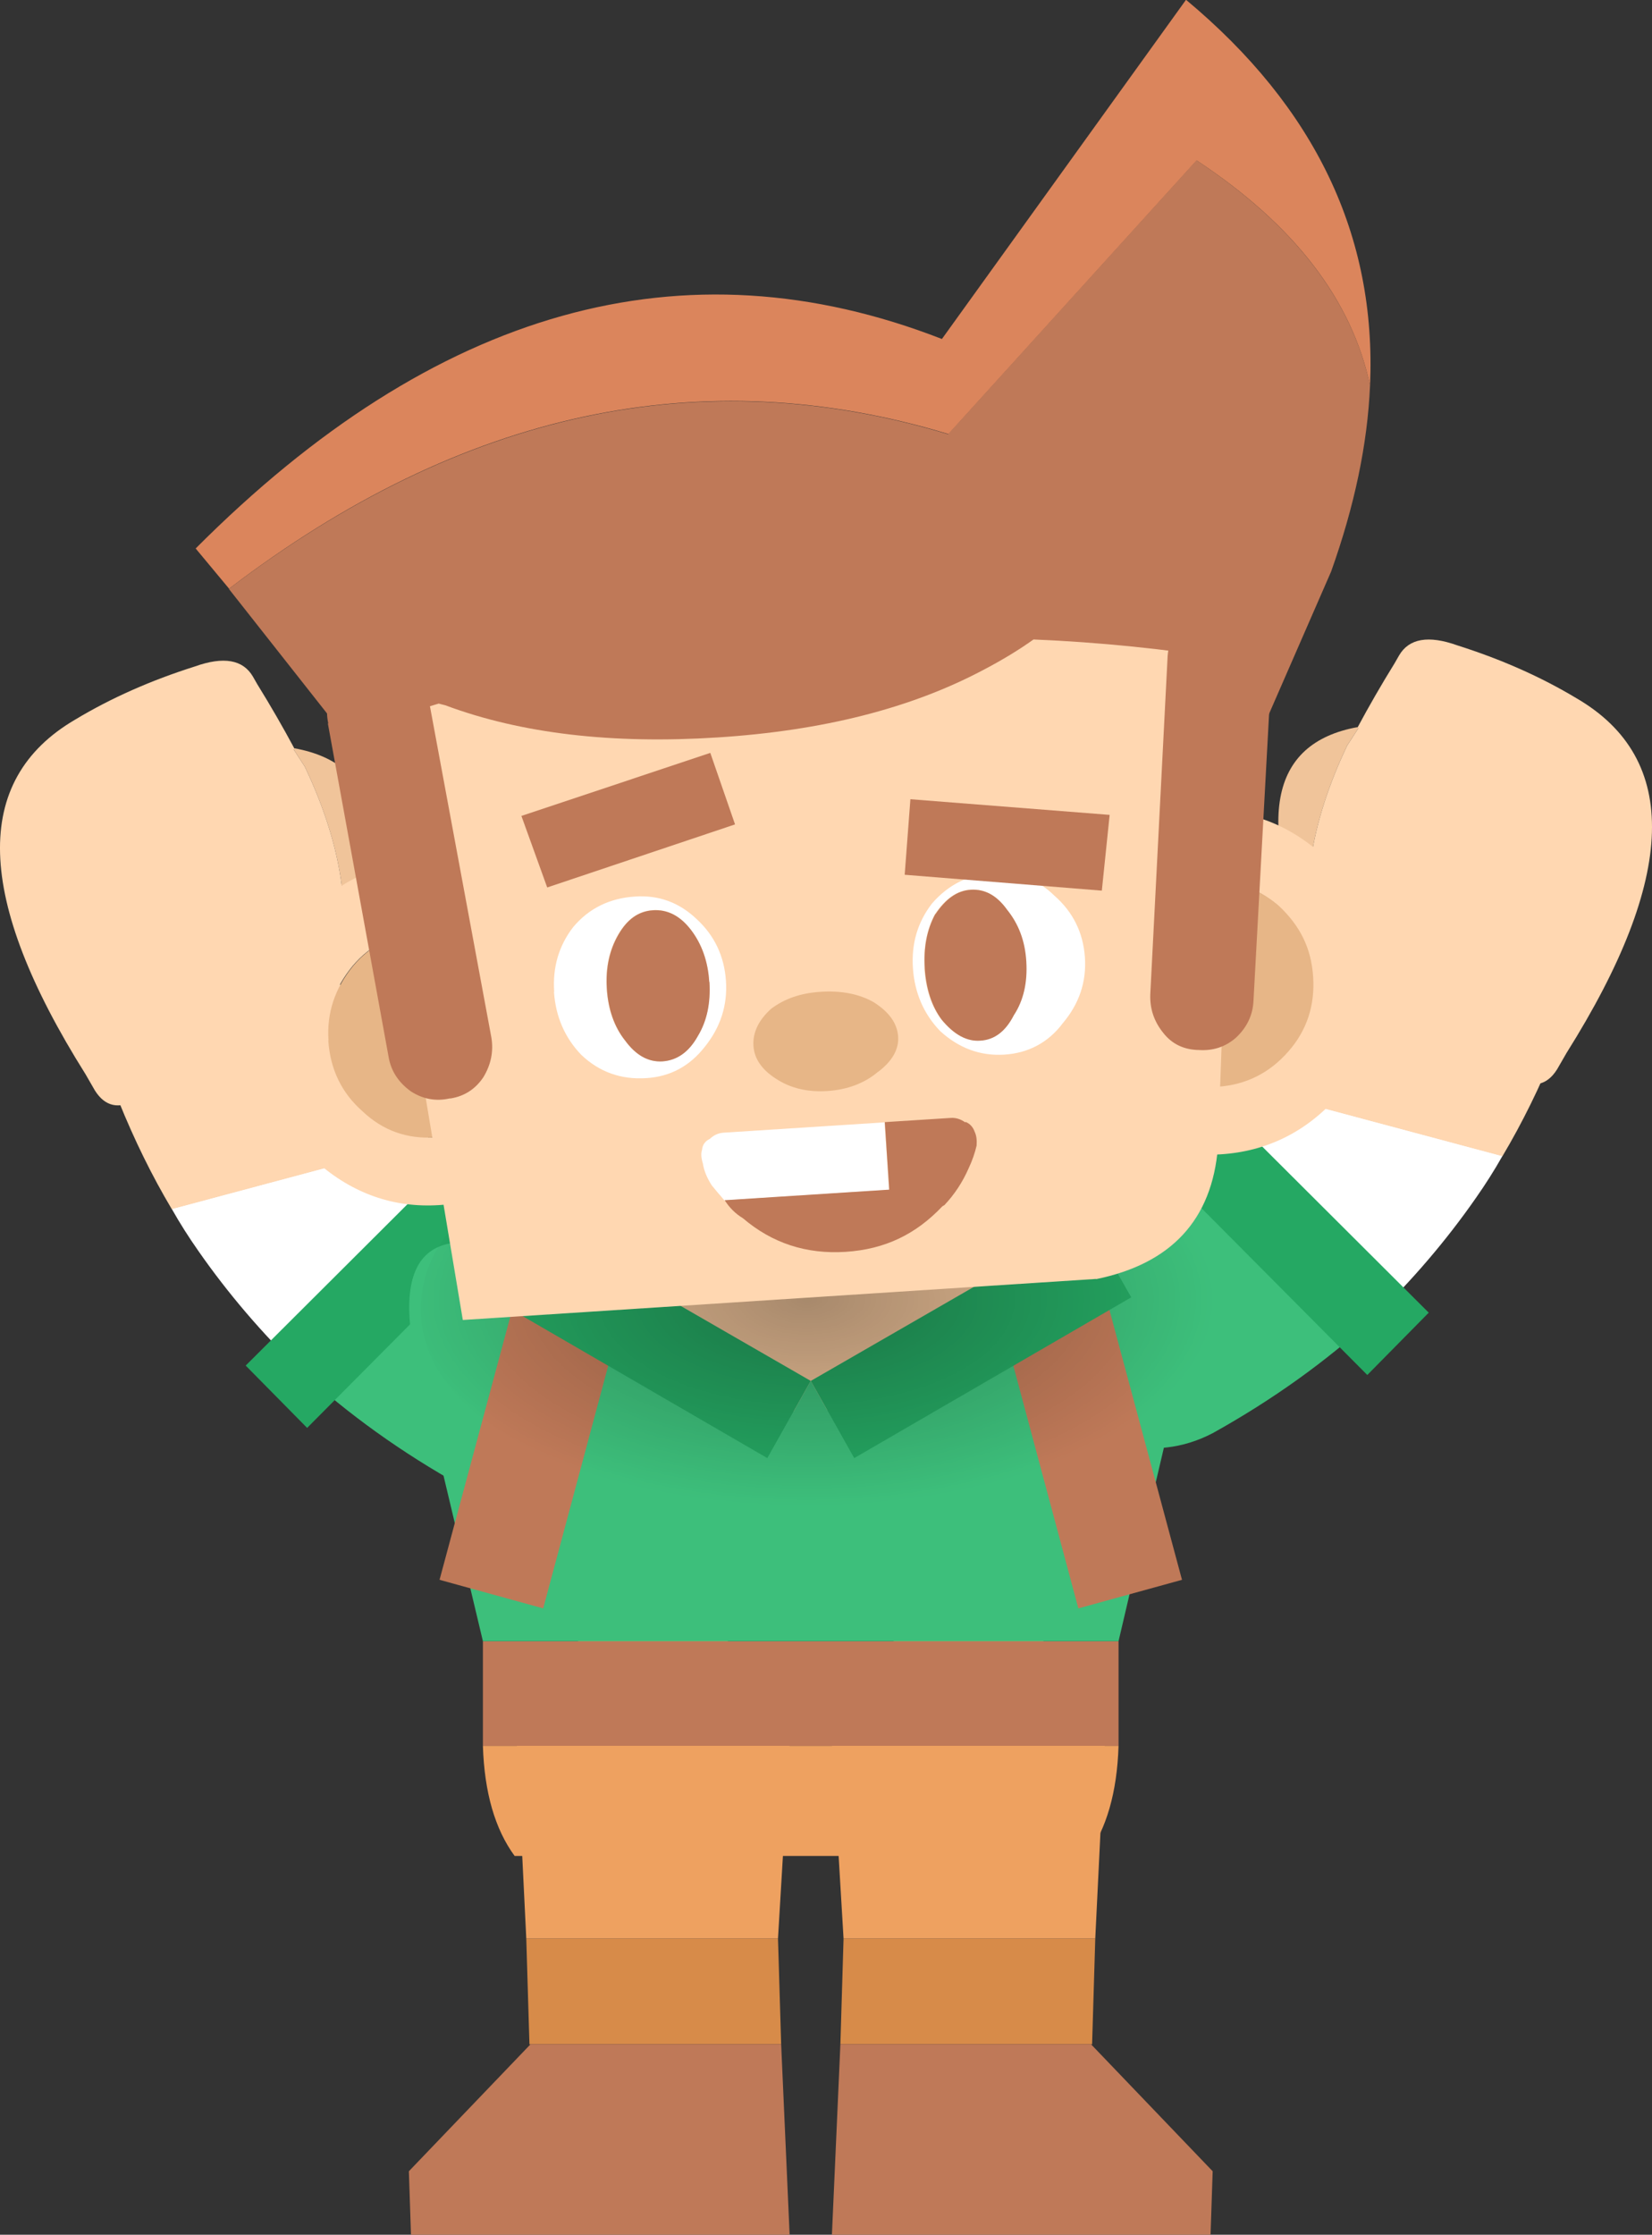 <?xml version="1.0" encoding="UTF-8"?>
<svg id="Layer_2" data-name="Layer 2" xmlns="http://www.w3.org/2000/svg" xmlns:xlink="http://www.w3.org/1999/xlink" viewBox="0 0 78.1 105.61">
  <rect x="0" y="0" width="78.1" height="105.61" fill="#333333" stroke="none"/>
  <defs>
    <style>
      .cls-1 {
        fill: #fff;
      }

      .cls-2 {
        fill: #db855c;
      }

      .cls-3 {
        fill: #d78b49;
      }

      .cls-4 {
        fill: #e7b687;
      }

      .cls-5 {
        fill: url(#radial-gradient);
      }

      .cls-6 {
        fill: #bf7958;
      }

      .cls-7 {
        fill: #3dbf7b;
      }

      .cls-8 {
        fill: #25a863;
      }

      .cls-9 {
        fill: #f0c49a;
      }

      .cls-10 {
        fill: #ffd7b1;
      }

      .cls-11 {
        fill: #eea160;
      }
    </style>
    <radialGradient id="radial-gradient" cx="-642.13" cy="578.12" fx="-642.13" fy="578.12" r="13.59" gradientTransform="translate(949.96 477.65) scale(1.42 -.72)" gradientUnits="userSpaceOnUse">
      <stop offset="0" stop-color="#000" stop-opacity=".3"/>
      <stop offset="1" stop-color="#000" stop-opacity="0"/>
    </radialGradient>
  </defs>
  <g id="Layer_1-2" data-name="Layer 1">
    <g id="Layer_2-2" data-name="Layer 2">
      <g id="leg_0_Layer0_0_FILL" data-name="leg 0 Layer0 0 FILL">
        <path class="cls-3" d="m51.58,96.61h.05l.15-5h-11.9l-.15,5h11.85Z"/>
        <path class="cls-6" d="m57.33,102.61l-5.75-6h-11.85l-.4,9h17.9l.1-3Z"/>
        <path class="cls-11" d="m52.23,82.41c0-1.6-.63-2.97-1.9-4.1-1.23-1.13-2.75-1.7-4.55-1.7s-3.28.57-4.55,1.7c-1.27,1.13-1.9,2.5-1.9,4.1l.55,9.2h11.9l.45-9.2Z"/>
      </g>
      <g id="leg_0_Layer0_0_FILL-2" data-name="leg 0 Layer0 0 FILL">
        <path class="cls-3" d="m25.08,96.61h-.05l-.15-5h11.9l.15,5h-11.85Z"/>
        <path class="cls-6" d="m19.33,102.61l5.75-6h11.85l.4,9h-17.9l-.1-3Z"/>
        <path class="cls-11" d="m24.43,82.41c0-1.6.63-2.97,1.9-4.1,1.23-1.13,2.75-1.7,4.55-1.7s3.28.57,4.55,1.7c1.27,1.13,1.9,2.5,1.9,4.1l-.55,9.2h-11.9l-.45-9.2Z"/>
      </g>
      <g>
        <g id="arm_0_Layer0_0_FILL" data-name="arm 0 Layer0 0 FILL">
          <path class="cls-7" d="m64.95,62.27c-2.24,2.06-4.78,3.88-7.62,5.46-1.4.73-2.9.9-4.48.51-1.57-.45-2.77-1.4-3.59-2.83-.78-1.45-.94-2.94-.46-4.47.42-1.58,1.33-2.77,2.72-3.57,1.94-1.07,3.66-2.32,5.14-3.75,2.16,3.93,4.92,6.81,8.3,8.64Z"/>
          <path class="cls-1" d="m71.03,54.63c-.39.69-.81,1.35-1.26,1.99-1.4,2.01-3.01,3.89-4.82,5.64-3.37-1.84-6.14-4.72-8.3-8.64.78-.72,1.5-1.48,2.16-2.27l12.22,3.27Z"/>
          <path class="cls-10" d="m58.81,51.36c1.55-1.79,2.77-3.85,3.67-6.16.58-1.5,1.61-2.59,3.1-3.26,1.51-.63,3.04-.67,4.59-.12,1.49.61,2.57,1.67,3.23,3.2.68,1.46.72,2.97.13,4.54-.73,1.81-1.56,3.5-2.5,5.08l-12.22-3.27Z"/>
        </g>
        <g id="arm_0_Layer0_0_MEMBER_0_FILL" data-name="arm 0 Layer0 0 MEMBER 0 FILL">
          <path class="cls-8" d="m67.55,62.03l-2.91,2.95-10.52-10.58,2.85-2.91,10.58,10.55Z"/>
        </g>
      </g>
      <g>
        <g id="arm_0_Layer0_0_FILL-2" data-name="arm 0 Layer0 0 FILL">
          <path class="cls-7" d="m14.21,64.77c2.24,2.06,4.78,3.88,7.62,5.46,1.4.73,2.9.9,4.48.51,1.57-.45,2.77-1.4,3.59-2.83.78-1.45.94-2.94.46-4.47-.42-1.58-1.33-2.77-2.72-3.57-1.94-1.07-3.66-2.32-5.14-3.75-2.16,3.93-4.92,6.81-8.3,8.64Z"/>
          <path class="cls-1" d="m8.12,57.13c.39.69.81,1.35,1.26,1.99,1.4,2.01,3.01,3.89,4.82,5.64,3.37-1.84,6.14-4.72,8.3-8.64-.78-.72-1.5-1.48-2.16-2.27l-12.22,3.27Z"/>
          <path class="cls-10" d="m20.34,53.86c-1.55-1.79-2.77-3.85-3.67-6.16-.58-1.5-1.61-2.59-3.1-3.26-1.51-.63-3.04-.67-4.59-.12-1.49.61-2.57,1.67-3.23,3.2-.68,1.46-.72,2.97-.13,4.54.73,1.81,1.56,3.5,2.5,5.08l12.22-3.27Z"/>
        </g>
        <g id="arm_0_Layer0_0_MEMBER_0_FILL-2" data-name="arm 0 Layer0 0 MEMBER 0 FILL">
          <path class="cls-8" d="m11.61,64.53l2.91,2.95,10.52-10.58-2.85-2.91-10.58,10.55Z"/>
        </g>
      </g>
      <g>
        <g id="body_0_Layer0_0_FILL" data-name="body 0 Layer0 0 FILL">
          <path class="cls-6" d="m52.88,77.56h-30.05v4.95h30.05v-4.95Z"/>
          <path class="cls-11" d="m22.83,82.51c.07,2.2.57,3.93,1.5,5.2h27.05c.93-1.27,1.43-3,1.5-5.2h-30.05Z"/>
          <path class="cls-7" d="m52.88,77.56l3.2-13.65c.7-3.6-.17-5.33-2.6-5.2h-31.3c-2.43-.13-3.3,1.6-2.6,5.2l3.25,13.65h30.05Z"/>
        </g>
        <g id="body_0_Layer0_1_FILL" data-name="body 0 Layer0 1 FILL">
          <path class="cls-6" d="m20.78,74.66l4.9,1.35,3.9-14.55h-5.25l-3.55,13.2m30.2,1.35l4.9-1.35-3.55-13.2h-5.25l3.9,14.55Z"/>
        </g>
        <g id="body_0_Layer0_2_FILL" data-name="body 0 Layer0 2 FILL">
          <path class="cls-9" d="m48.33,57.71c0-2.5-1.02-4.65-3.05-6.45-2.07-1.7-4.55-2.55-7.45-2.55s-5.38.85-7.45,2.55c-2.03,1.8-3.05,3.95-3.05,6.45,0,.17.02.33.05.5.1,2.27,1.1,4.2,3,5.8,2.07,1.8,4.55,2.7,7.45,2.7s5.38-.9,7.45-2.7c1.9-1.6,2.9-3.53,3-5.8.03-.17.05-.33.05-.5Z"/>
        </g>
        <g id="body_0_Layer0_3_FILL" data-name="body 0 Layer0 3 FILL">
          <path class="cls-8" d="m25.23,57.71l-2.05,3.6,13.1,7.6,2.05-3.65-13.1-7.55m26.2,0l-13.1,7.55,2.05,3.65,13.1-7.6-2.05-3.6Z"/>
          <path class="cls-7" d="m40.38,68.91l-2.05-3.65-2.05,3.65h4.1Z"/>
        </g>
      </g>
      <g id="hand_0_Layer0_0_FILL" data-name="hand 0 Layer0 0 FILL">
        <path class="cls-9" d="m64.21,34.43l-.52.8c-1.78,3.75-2.28,7.15-1.51,10.21-2.87-6.62-2.2-10.32,2.01-11.08l.02.07Z"/>
        <path class="cls-10" d="m73.61,50.54c-.48.76-1.14.9-1.97.42l-9.46-5.52c-.77-3.06-.27-6.47,1.51-10.21l.52-.8-.02-.07c.52-.97,1.1-1.98,1.75-3.03l.2-.35c.47-.81,1.39-.97,2.76-.48,2.05.65,3.94,1.48,5.65,2.51,4.89,2.86,4.73,8.45-.49,16.75l-.45.78Z"/>
      </g>
      <g id="hand_0_Layer0_0_FILL-2" data-name="hand 0 Layer0 0 FILL">
        <path class="cls-9" d="m13.89,35.43l.52.8c1.78,3.75,2.28,7.15,1.51,10.21,2.87-6.62,2.2-10.32-2.01-11.08l-.02.07Z"/>
        <path class="cls-10" d="m4.49,51.54c.48.76,1.14.9,1.97.42l9.46-5.52c.77-3.06.27-6.47-1.51-10.21l-.52-.8.02-.07c-.52-.97-1.1-1.98-1.75-3.03l-.2-.35c-.47-.81-1.39-.97-2.76-.48-2.05.65-3.94,1.48-5.65,2.51-4.89,2.86-4.73,8.45.49,16.75l.45.78Z"/>
      </g>
      <g id="shadow_0_Layer0_0_FILL" data-name="shadow 0 Layer0 0 FILL">
        <path class="cls-5" d="m52.38,54.99c-3.69-1.87-8.16-2.8-13.41-2.8s-9.77.93-13.55,2.8c-3.69,1.92-5.53,4.21-5.53,6.87s1.84,4.93,5.53,6.8c3.78,1.92,8.3,2.88,13.55,2.88s9.72-.96,13.41-2.88c3.78-1.87,5.67-4.14,5.67-6.8s-1.89-4.95-5.67-6.87Z"/>
      </g>
      <g>
        <g id="head_0_Layer0_0_FILL" data-name="head 0 Layer0 0 FILL">
          <path class="cls-10" d="m14.25,43.54c-1.46,1.66-2.12,3.61-1.98,5.84s1.05,4.07,2.71,5.54c1.7,1.49,3.63,2.17,5.79,2.03s4.04-1.06,5.53-2.76c1.43-1.66,2.07-3.61,1.93-5.84s-1.03-4.08-2.66-5.54c-1.7-1.53-3.65-2.22-5.85-2.08s-3.99,1.08-5.48,2.81m2.89,8.98c-.99-.87-1.53-1.99-1.62-3.35s.31-2.48,1.17-3.53c.84-.99,1.92-1.53,3.25-1.61s2.54.3,3.53,1.17c1,.94,1.54,2.06,1.62,3.35.09,1.36-.3,2.54-1.17,3.53-.87,1.02-1.99,1.58-3.35,1.67s-2.48-.32-3.44-1.23m39.57-14.19c-2.16.14-3.99,1.08-5.48,2.81-1.46,1.66-2.12,3.61-1.98,5.84s1.05,4.07,2.71,5.54c1.7,1.49,3.63,2.17,5.79,2.03s4.04-1.06,5.53-2.76c1.43-1.66,2.07-3.61,1.93-5.84-.14-2.23-1.03-4.08-2.66-5.54-1.7-1.53-3.65-2.22-5.85-2.08m.84,13.02c-1.33.09-2.48-.32-3.44-1.23-1.02-.87-1.58-1.99-1.67-3.35s.32-2.48,1.22-3.54c.84-.99,1.92-1.53,3.25-1.61s2.51.31,3.53,1.17c1,.94,1.54,2.06,1.62,3.35.09,1.36-.3,2.54-1.17,3.53-.9,1.03-2.02,1.58-3.35,1.67Z"/>
          <path class="cls-4" d="m15.52,49.17c.09,1.36.63,2.48,1.62,3.35.96.91,2.11,1.32,3.44,1.23s2.48-.64,3.35-1.67c.87-.99,1.26-2.17,1.17-3.53-.08-1.3-.62-2.41-1.62-3.35-.99-.87-2.17-1.26-3.53-1.17s-2.41.62-3.25,1.61c-.87,1.06-1.26,2.24-1.17,3.53m38.59.96c.96.91,2.11,1.32,3.44,1.23s2.45-.64,3.35-1.67c.87-.99,1.26-2.17,1.17-3.53s-.62-2.41-1.62-3.35c-1.02-.87-2.2-1.26-3.53-1.17s-2.41.62-3.25,1.61c-.9,1.06-1.31,2.24-1.22,3.54.09,1.36.64,2.48,1.67,3.35Z"/>
        </g>
        <g id="head_0_Layer0_1_FILL" data-name="head 0 Layer0 1 FILL">
          <path class="cls-10" d="m51.82,60.45c3.56-.73,5.48-2.81,5.76-6.24l.95-26.32-41.96,2.72,5.31,31.77,29.94-1.94Z"/>
        </g>
        <g id="head_0_Layer0_2_FILL" data-name="head 0 Layer0 2 FILL">
          <path class="cls-6" d="m56.56,7.58l-11.74,12.94c-11.65-3.52-22.98-1.08-34,7.31l8.68,11.01-.33-5.14c.53-.13,1.05-.29,1.57-.45.1.03.2.05.31.08,3.59,1.34,7.89,1.84,12.88,1.52s9.13-1.38,12.52-3.17c.94-.49,1.74-.98,2.41-1.46,3.12.13,6.24.45,9.38.95l.37,5.74,4.32-9.9c1.1-3.08,1.72-6.01,1.84-8.79-.86-4.05-3.6-7.6-8.2-10.64Z"/>
          <path class="cls-2" d="m44.83,20.52l11.74-12.94c4.61,3.04,7.34,6.59,8.2,10.64.31-7.07-2.59-13.14-8.7-18.23l-11.54,16.03c-12.2-4.75-23.96-1.45-35.28,9.9l1.58,1.9c11.01-8.4,22.35-10.83,34-7.31Z"/>
        </g>
        <g id="head_0_Layer0_3_FILL" data-name="head 0 Layer0 3 FILL">
          <path class="cls-6" d="m34.75,38.96l-1.17-3.38-8.93,2.98,1.22,3.38,8.88-2.98Z"/>
        </g>
        <g id="head_0_Layer0_4_FILL" data-name="head 0 Layer0 4 FILL">
          <path class="cls-1" d="m26.19,46.88c.08,1.16.51,2.16,1.29,2.97.85.81,1.88,1.18,3.08,1.1,1.13-.07,2.05-.57,2.76-1.48.74-.92,1.08-1.96,1-3.12s-.54-2.14-1.39-2.92c-.82-.78-1.79-1.14-2.92-1.06-1.2.08-2.17.56-2.91,1.44-.68.88-.98,1.9-.9,3.06m6.47-2.92c.51.67.8,1.48.86,2.45s-.11,1.84-.54,2.54c-.42.76-.98,1.17-1.68,1.21s-1.25-.29-1.77-.99c-.51-.64-.8-1.45-.86-2.45s.12-1.81.54-2.54.96-1.11,1.63-1.16c.7-.05,1.3.27,1.81.93m14.26-2.68c-1.13.07-2.09.55-2.86,1.44-.68.88-.98,1.9-.9,3.06s.51,2.16,1.29,2.97c.89.81,1.9,1.18,3.03,1.11s2.08-.57,2.76-1.48c.78-.92,1.13-1.96,1.05-3.12s-.56-2.14-1.44-2.91c-.79-.78-1.76-1.14-2.92-1.06m-3.22,4.47c-.06-.96.1-1.81.49-2.54.49-.73,1.05-1.12,1.68-1.16.67-.04,1.24.27,1.71.94.54.67.85,1.48.91,2.45s-.13,1.85-.59,2.54c-.39.76-.91,1.16-1.58,1.2s-1.24-.29-1.82-.98c-.48-.64-.75-1.45-.81-2.45Z"/>
          <path class="cls-6" d="m33.53,46.4c-.06-.96-.35-1.78-.86-2.45-.51-.67-1.12-.98-1.81-.93s-1.21.43-1.63,1.16-.6,1.58-.54,2.54.35,1.81.86,2.45c.51.7,1.1,1.03,1.77.99.7-.05,1.26-.45,1.68-1.21.42-.7.6-1.54.54-2.54m10.67-3.2c-.39.73-.55,1.57-.49,2.54s.33,1.82.81,2.45c.58.7,1.19,1.03,1.82.98.67-.04,1.19-.44,1.58-1.2.46-.7.65-1.55.59-2.54s-.37-1.78-.91-2.45c-.48-.67-1.05-.98-1.71-.94s-1.19.43-1.68,1.16Z"/>
        </g>
        <g id="head_0_Layer0_5_FILL" data-name="head 0 Layer0 5 FILL">
          <path class="cls-6" d="m43.04,37.77l-.27,3.57,9.32.75.37-3.58-9.42-.74Z"/>
        </g>
        <g id="head_0_Layer0_6_FILL" data-name="head 0 Layer0 6 FILL">
          <path class="cls-4" d="m41.52,50.65c.67-.51.98-1.07.94-1.66-.04-.63-.43-1.17-1.16-1.63-.69-.39-1.52-.55-2.49-.49s-1.72.33-2.35.8c-.6.54-.88,1.13-.84,1.76.04.6.39,1.11,1.05,1.54.7.46,1.51.65,2.44.59s1.76-.36,2.4-.91Z"/>
        </g>
        <g id="head_0_Layer0_7_FILL" data-name="head 0 Layer0 7 FILL">
          <path class="cls-6" d="m15.5,34.19l2.87,15.75c.11.66.46,1.21,1.06,1.64.56.36,1.17.48,1.83.33h.05c.66-.11,1.17-.45,1.54-1,.36-.59.49-1.22.38-1.88l-2.92-15.74c-.15-.69-.5-1.22-1.05-1.59-.52-.37-1.12-.51-1.78-.44h-.05c-.63.14-1.14.51-1.53,1.1-.4.53-.53,1.14-.38,1.83m40.52-4.88c-.51.43-.79,1-.84,1.71l-.82,15.99c-.02.67.18,1.27.62,1.81.4.51.94.77,1.6.8h.05c.67.05,1.26-.13,1.77-.57.54-.5.81-1.09.84-1.76l.87-15.99c.05-.7-.15-1.29-.62-1.76-.47-.54-1.04-.83-1.71-.89h-.05c-.67.01-1.24.23-1.71.67Z"/>
        </g>
        <g id="head_0_Layer0_8_FILL" data-name="head 0 Layer0 8 FILL">
          <path class="cls-1" d="m42.03,56.23l-.21-3.19-7.63.49c-.23.02-.44.11-.63.29-.23.11-.35.29-.37.52-.06.17-.04.39.04.65.05.33.19.67.42,1.03.18.22.38.46.6.71l7.78-.5Z"/>
          <path class="cls-6" d="m45.63,53.04c-.21-.15-.43-.22-.66-.21l-3.14.2.21,3.19-7.78.5c.22.35.51.64.86.85,1.38,1.18,3,1.71,4.86,1.59s3.32-.83,4.57-2.15l.1-.06c.47-.5.85-1.07,1.14-1.73.18-.38.3-.74.38-1.08.02-.27-.01-.48-.09-.65-.08-.23-.23-.39-.43-.47Z"/>
        </g>
      </g>
    </g>
  </g>
</svg>